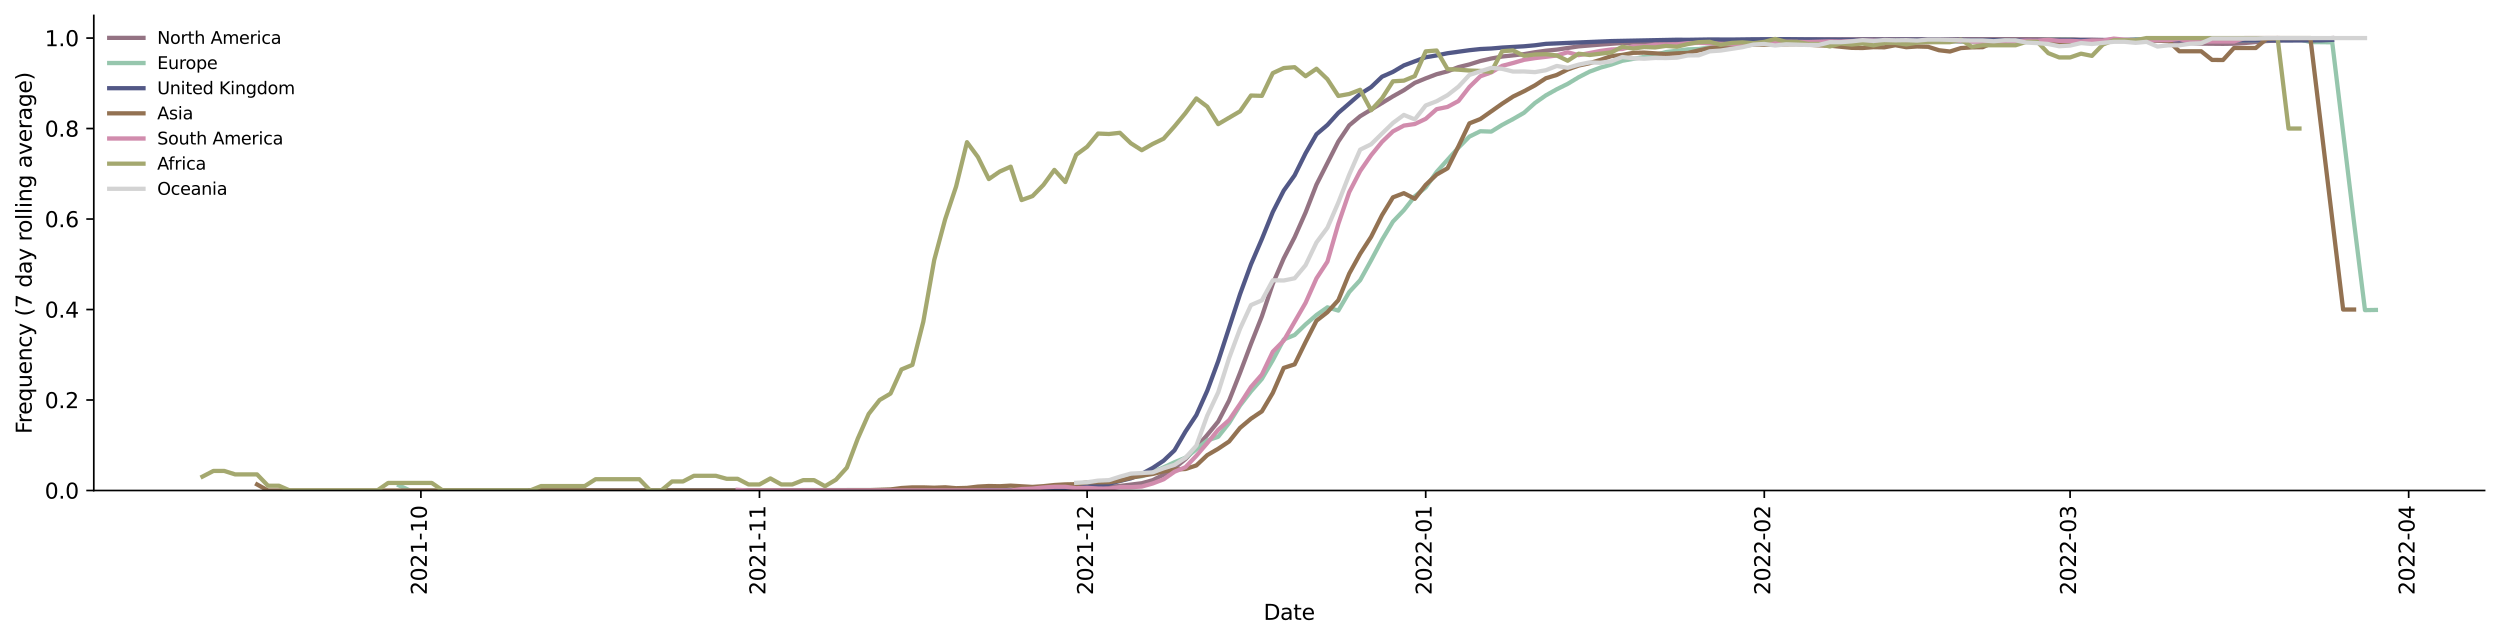 <?xml version="1.0" encoding="utf-8" standalone="no"?>
<!DOCTYPE svg PUBLIC "-//W3C//DTD SVG 1.1//EN"
  "http://www.w3.org/Graphics/SVG/1.1/DTD/svg11.dtd">
<svg xmlns:xlink="http://www.w3.org/1999/xlink" width="1166.981pt" height="298.621pt" viewBox="0 0 1166.981 298.621" xmlns="http://www.w3.org/2000/svg" version="1.1">
 <defs>
  <style type="text/css">*{stroke-linejoin: round; stroke-linecap: butt}</style>
 </defs>
 <g id="figure_1">
  <g id="patch_1">
   <path d="M 0 298.621 
L 1166.981 298.621 
L 1166.981 0 
L 0 0 
z
" style="fill: #ffffff"/>
  </g>
  <g id="axes_1">
   <g id="patch_2">
    <path d="M 43.781 228.96 
L 1159.781 228.96 
L 1159.781 7.2 
L 43.781 7.2 
z
" style="fill: #ffffff"/>
   </g>
   <g id="matplotlib.axis_1">
    <g id="xtick_1">
     <g id="line2d_1">
      <defs>
       <path id="m1d3f9373df" d="M 0 0 
L 0 3.5 
" style="stroke: #000000; stroke-width: 0.8"/>
      </defs>
      <g>
       <use xlink:href="#m1d3f9373df" x="196.473" y="228.96" style="stroke: #000000; stroke-width: 0.8"/>
      </g>
     </g>
     <g id="text_1">
      <!-- 2021-10 -->
      <g transform="translate(199.232 277.743)rotate(-90)scale(0.1 -0.1)">
       <defs>
        <path id="DejaVuSans-32" d="M 1228 531 
L 3431 531 
L 3431 0 
L 469 0 
L 469 531 
Q 828 903 1448 1529 
Q 2069 2156 2228 2338 
Q 2531 2678 2651 2914 
Q 2772 3150 2772 3378 
Q 2772 3750 2511 3984 
Q 2250 4219 1831 4219 
Q 1534 4219 1204 4116 
Q 875 4013 500 3803 
L 500 4441 
Q 881 4594 1212 4672 
Q 1544 4750 1819 4750 
Q 2544 4750 2975 4387 
Q 3406 4025 3406 3419 
Q 3406 3131 3298 2873 
Q 3191 2616 2906 2266 
Q 2828 2175 2409 1742 
Q 1991 1309 1228 531 
z
" transform="scale(0.016)"/>
        <path id="DejaVuSans-30" d="M 2034 4250 
Q 1547 4250 1301 3770 
Q 1056 3291 1056 2328 
Q 1056 1369 1301 889 
Q 1547 409 2034 409 
Q 2525 409 2770 889 
Q 3016 1369 3016 2328 
Q 3016 3291 2770 3770 
Q 2525 4250 2034 4250 
z
M 2034 4750 
Q 2819 4750 3233 4129 
Q 3647 3509 3647 2328 
Q 3647 1150 3233 529 
Q 2819 -91 2034 -91 
Q 1250 -91 836 529 
Q 422 1150 422 2328 
Q 422 3509 836 4129 
Q 1250 4750 2034 4750 
z
" transform="scale(0.016)"/>
        <path id="DejaVuSans-31" d="M 794 531 
L 1825 531 
L 1825 4091 
L 703 3866 
L 703 4441 
L 1819 4666 
L 2450 4666 
L 2450 531 
L 3481 531 
L 3481 0 
L 794 0 
L 794 531 
z
" transform="scale(0.016)"/>
        <path id="DejaVuSans-2d" d="M 313 2009 
L 1997 2009 
L 1997 1497 
L 313 1497 
L 313 2009 
z
" transform="scale(0.016)"/>
       </defs>
       <use xlink:href="#DejaVuSans-32"/>
       <use xlink:href="#DejaVuSans-30" x="63.623"/>
       <use xlink:href="#DejaVuSans-32" x="127.246"/>
       <use xlink:href="#DejaVuSans-31" x="190.869"/>
       <use xlink:href="#DejaVuSans-2d" x="254.492"/>
       <use xlink:href="#DejaVuSans-31" x="290.576"/>
       <use xlink:href="#DejaVuSans-30" x="354.199"/>
      </g>
     </g>
    </g>
    <g id="xtick_2">
     <g id="line2d_2">
      <g>
       <use xlink:href="#m1d3f9373df" x="354.518" y="228.96" style="stroke: #000000; stroke-width: 0.8"/>
      </g>
     </g>
     <g id="text_2">
      <!-- 2021-11 -->
      <g transform="translate(357.277 277.743)rotate(-90)scale(0.1 -0.1)">
       <use xlink:href="#DejaVuSans-32"/>
       <use xlink:href="#DejaVuSans-30" x="63.623"/>
       <use xlink:href="#DejaVuSans-32" x="127.246"/>
       <use xlink:href="#DejaVuSans-31" x="190.869"/>
       <use xlink:href="#DejaVuSans-2d" x="254.492"/>
       <use xlink:href="#DejaVuSans-31" x="290.576"/>
       <use xlink:href="#DejaVuSans-31" x="354.199"/>
      </g>
     </g>
    </g>
    <g id="xtick_3">
     <g id="line2d_3">
      <g>
       <use xlink:href="#m1d3f9373df" x="507.464" y="228.96" style="stroke: #000000; stroke-width: 0.8"/>
      </g>
     </g>
     <g id="text_3">
      <!-- 2021-12 -->
      <g transform="translate(510.224 277.743)rotate(-90)scale(0.1 -0.1)">
       <use xlink:href="#DejaVuSans-32"/>
       <use xlink:href="#DejaVuSans-30" x="63.623"/>
       <use xlink:href="#DejaVuSans-32" x="127.246"/>
       <use xlink:href="#DejaVuSans-31" x="190.869"/>
       <use xlink:href="#DejaVuSans-2d" x="254.492"/>
       <use xlink:href="#DejaVuSans-31" x="290.576"/>
       <use xlink:href="#DejaVuSans-32" x="354.199"/>
      </g>
     </g>
    </g>
    <g id="xtick_4">
     <g id="line2d_4">
      <g>
       <use xlink:href="#m1d3f9373df" x="665.509" y="228.96" style="stroke: #000000; stroke-width: 0.8"/>
      </g>
     </g>
     <g id="text_4">
      <!-- 2022-01 -->
      <g transform="translate(668.268 277.743)rotate(-90)scale(0.1 -0.1)">
       <use xlink:href="#DejaVuSans-32"/>
       <use xlink:href="#DejaVuSans-30" x="63.623"/>
       <use xlink:href="#DejaVuSans-32" x="127.246"/>
       <use xlink:href="#DejaVuSans-32" x="190.869"/>
       <use xlink:href="#DejaVuSans-2d" x="254.492"/>
       <use xlink:href="#DejaVuSans-30" x="290.576"/>
       <use xlink:href="#DejaVuSans-31" x="354.199"/>
      </g>
     </g>
    </g>
    <g id="xtick_5">
     <g id="line2d_5">
      <g>
       <use xlink:href="#m1d3f9373df" x="823.554" y="228.96" style="stroke: #000000; stroke-width: 0.8"/>
      </g>
     </g>
     <g id="text_5">
      <!-- 2022-02 -->
      <g transform="translate(826.313 277.743)rotate(-90)scale(0.1 -0.1)">
       <use xlink:href="#DejaVuSans-32"/>
       <use xlink:href="#DejaVuSans-30" x="63.623"/>
       <use xlink:href="#DejaVuSans-32" x="127.246"/>
       <use xlink:href="#DejaVuSans-32" x="190.869"/>
       <use xlink:href="#DejaVuSans-2d" x="254.492"/>
       <use xlink:href="#DejaVuSans-30" x="290.576"/>
       <use xlink:href="#DejaVuSans-32" x="354.199"/>
      </g>
     </g>
    </g>
    <g id="xtick_6">
     <g id="line2d_6">
      <g>
       <use xlink:href="#m1d3f9373df" x="966.304" y="228.96" style="stroke: #000000; stroke-width: 0.8"/>
      </g>
     </g>
     <g id="text_6">
      <!-- 2022-03 -->
      <g transform="translate(969.063 277.743)rotate(-90)scale(0.1 -0.1)">
       <defs>
        <path id="DejaVuSans-33" d="M 2597 2516 
Q 3050 2419 3304 2112 
Q 3559 1806 3559 1356 
Q 3559 666 3084 287 
Q 2609 -91 1734 -91 
Q 1441 -91 1130 -33 
Q 819 25 488 141 
L 488 750 
Q 750 597 1062 519 
Q 1375 441 1716 441 
Q 2309 441 2620 675 
Q 2931 909 2931 1356 
Q 2931 1769 2642 2001 
Q 2353 2234 1838 2234 
L 1294 2234 
L 1294 2753 
L 1863 2753 
Q 2328 2753 2575 2939 
Q 2822 3125 2822 3475 
Q 2822 3834 2567 4026 
Q 2313 4219 1838 4219 
Q 1578 4219 1281 4162 
Q 984 4106 628 3988 
L 628 4550 
Q 988 4650 1302 4700 
Q 1616 4750 1894 4750 
Q 2613 4750 3031 4423 
Q 3450 4097 3450 3541 
Q 3450 3153 3228 2886 
Q 3006 2619 2597 2516 
z
" transform="scale(0.016)"/>
       </defs>
       <use xlink:href="#DejaVuSans-32"/>
       <use xlink:href="#DejaVuSans-30" x="63.623"/>
       <use xlink:href="#DejaVuSans-32" x="127.246"/>
       <use xlink:href="#DejaVuSans-32" x="190.869"/>
       <use xlink:href="#DejaVuSans-2d" x="254.492"/>
       <use xlink:href="#DejaVuSans-30" x="290.576"/>
       <use xlink:href="#DejaVuSans-33" x="354.199"/>
      </g>
     </g>
    </g>
    <g id="xtick_7">
     <g id="line2d_7">
      <g>
       <use xlink:href="#m1d3f9373df" x="1124.349" y="228.96" style="stroke: #000000; stroke-width: 0.8"/>
      </g>
     </g>
     <g id="text_7">
      <!-- 2022-04 -->
      <g transform="translate(1127.108 277.743)rotate(-90)scale(0.1 -0.1)">
       <defs>
        <path id="DejaVuSans-34" d="M 2419 4116 
L 825 1625 
L 2419 1625 
L 2419 4116 
z
M 2253 4666 
L 3047 4666 
L 3047 1625 
L 3713 1625 
L 3713 1100 
L 3047 1100 
L 3047 0 
L 2419 0 
L 2419 1100 
L 313 1100 
L 313 1709 
L 2253 4666 
z
" transform="scale(0.016)"/>
       </defs>
       <use xlink:href="#DejaVuSans-32"/>
       <use xlink:href="#DejaVuSans-30" x="63.623"/>
       <use xlink:href="#DejaVuSans-32" x="127.246"/>
       <use xlink:href="#DejaVuSans-32" x="190.869"/>
       <use xlink:href="#DejaVuSans-2d" x="254.492"/>
       <use xlink:href="#DejaVuSans-30" x="290.576"/>
       <use xlink:href="#DejaVuSans-34" x="354.199"/>
      </g>
     </g>
    </g>
    <g id="text_8">
     <!-- Date -->
     <g transform="translate(589.83 289.341)scale(0.1 -0.1)">
      <defs>
       <path id="DejaVuSans-44" d="M 1259 4147 
L 1259 519 
L 2022 519 
Q 2988 519 3436 956 
Q 3884 1394 3884 2338 
Q 3884 3275 3436 3711 
Q 2988 4147 2022 4147 
L 1259 4147 
z
M 628 4666 
L 1925 4666 
Q 3281 4666 3915 4102 
Q 4550 3538 4550 2338 
Q 4550 1131 3912 565 
Q 3275 0 1925 0 
L 628 0 
L 628 4666 
z
" transform="scale(0.016)"/>
       <path id="DejaVuSans-61" d="M 2194 1759 
Q 1497 1759 1228 1600 
Q 959 1441 959 1056 
Q 959 750 1161 570 
Q 1363 391 1709 391 
Q 2188 391 2477 730 
Q 2766 1069 2766 1631 
L 2766 1759 
L 2194 1759 
z
M 3341 1997 
L 3341 0 
L 2766 0 
L 2766 531 
Q 2569 213 2275 61 
Q 1981 -91 1556 -91 
Q 1019 -91 701 211 
Q 384 513 384 1019 
Q 384 1609 779 1909 
Q 1175 2209 1959 2209 
L 2766 2209 
L 2766 2266 
Q 2766 2663 2505 2880 
Q 2244 3097 1772 3097 
Q 1472 3097 1187 3025 
Q 903 2953 641 2809 
L 641 3341 
Q 956 3463 1253 3523 
Q 1550 3584 1831 3584 
Q 2591 3584 2966 3190 
Q 3341 2797 3341 1997 
z
" transform="scale(0.016)"/>
       <path id="DejaVuSans-74" d="M 1172 4494 
L 1172 3500 
L 2356 3500 
L 2356 3053 
L 1172 3053 
L 1172 1153 
Q 1172 725 1289 603 
Q 1406 481 1766 481 
L 2356 481 
L 2356 0 
L 1766 0 
Q 1100 0 847 248 
Q 594 497 594 1153 
L 594 3053 
L 172 3053 
L 172 3500 
L 594 3500 
L 594 4494 
L 1172 4494 
z
" transform="scale(0.016)"/>
       <path id="DejaVuSans-65" d="M 3597 1894 
L 3597 1613 
L 953 1613 
Q 991 1019 1311 708 
Q 1631 397 2203 397 
Q 2534 397 2845 478 
Q 3156 559 3463 722 
L 3463 178 
Q 3153 47 2828 -22 
Q 2503 -91 2169 -91 
Q 1331 -91 842 396 
Q 353 884 353 1716 
Q 353 2575 817 3079 
Q 1281 3584 2069 3584 
Q 2775 3584 3186 3129 
Q 3597 2675 3597 1894 
z
M 3022 2063 
Q 3016 2534 2758 2815 
Q 2500 3097 2075 3097 
Q 1594 3097 1305 2825 
Q 1016 2553 972 2059 
L 3022 2063 
z
" transform="scale(0.016)"/>
      </defs>
      <use xlink:href="#DejaVuSans-44"/>
      <use xlink:href="#DejaVuSans-61" x="77.002"/>
      <use xlink:href="#DejaVuSans-74" x="138.281"/>
      <use xlink:href="#DejaVuSans-65" x="177.49"/>
     </g>
    </g>
   </g>
   <g id="matplotlib.axis_2">
    <g id="ytick_1">
     <g id="line2d_8">
      <defs>
       <path id="me053c5d924" d="M 0 0 
L -3.5 0 
" style="stroke: #000000; stroke-width: 0.8"/>
      </defs>
      <g>
       <use xlink:href="#me053c5d924" x="43.781" y="228.96" style="stroke: #000000; stroke-width: 0.8"/>
      </g>
     </g>
     <g id="text_9">
      <!-- 0.0 -->
      <g transform="translate(20.878 232.759)scale(0.1 -0.1)">
       <defs>
        <path id="DejaVuSans-2e" d="M 684 794 
L 1344 794 
L 1344 0 
L 684 0 
L 684 794 
z
" transform="scale(0.016)"/>
       </defs>
       <use xlink:href="#DejaVuSans-30"/>
       <use xlink:href="#DejaVuSans-2e" x="63.623"/>
       <use xlink:href="#DejaVuSans-30" x="95.41"/>
      </g>
     </g>
    </g>
    <g id="ytick_2">
     <g id="line2d_9">
      <g>
       <use xlink:href="#me053c5d924" x="43.781" y="186.72" style="stroke: #000000; stroke-width: 0.8"/>
      </g>
     </g>
     <g id="text_10">
      <!-- 0.2 -->
      <g transform="translate(20.878 190.519)scale(0.1 -0.1)">
       <use xlink:href="#DejaVuSans-30"/>
       <use xlink:href="#DejaVuSans-2e" x="63.623"/>
       <use xlink:href="#DejaVuSans-32" x="95.41"/>
      </g>
     </g>
    </g>
    <g id="ytick_3">
     <g id="line2d_10">
      <g>
       <use xlink:href="#me053c5d924" x="43.781" y="144.48" style="stroke: #000000; stroke-width: 0.8"/>
      </g>
     </g>
     <g id="text_11">
      <!-- 0.4 -->
      <g transform="translate(20.878 148.279)scale(0.1 -0.1)">
       <use xlink:href="#DejaVuSans-30"/>
       <use xlink:href="#DejaVuSans-2e" x="63.623"/>
       <use xlink:href="#DejaVuSans-34" x="95.41"/>
      </g>
     </g>
    </g>
    <g id="ytick_4">
     <g id="line2d_11">
      <g>
       <use xlink:href="#me053c5d924" x="43.781" y="102.24" style="stroke: #000000; stroke-width: 0.8"/>
      </g>
     </g>
     <g id="text_12">
      <!-- 0.6 -->
      <g transform="translate(20.878 106.039)scale(0.1 -0.1)">
       <defs>
        <path id="DejaVuSans-36" d="M 2113 2584 
Q 1688 2584 1439 2293 
Q 1191 2003 1191 1497 
Q 1191 994 1439 701 
Q 1688 409 2113 409 
Q 2538 409 2786 701 
Q 3034 994 3034 1497 
Q 3034 2003 2786 2293 
Q 2538 2584 2113 2584 
z
M 3366 4563 
L 3366 3988 
Q 3128 4100 2886 4159 
Q 2644 4219 2406 4219 
Q 1781 4219 1451 3797 
Q 1122 3375 1075 2522 
Q 1259 2794 1537 2939 
Q 1816 3084 2150 3084 
Q 2853 3084 3261 2657 
Q 3669 2231 3669 1497 
Q 3669 778 3244 343 
Q 2819 -91 2113 -91 
Q 1303 -91 875 529 
Q 447 1150 447 2328 
Q 447 3434 972 4092 
Q 1497 4750 2381 4750 
Q 2619 4750 2861 4703 
Q 3103 4656 3366 4563 
z
" transform="scale(0.016)"/>
       </defs>
       <use xlink:href="#DejaVuSans-30"/>
       <use xlink:href="#DejaVuSans-2e" x="63.623"/>
       <use xlink:href="#DejaVuSans-36" x="95.41"/>
      </g>
     </g>
    </g>
    <g id="ytick_5">
     <g id="line2d_12">
      <g>
       <use xlink:href="#me053c5d924" x="43.781" y="60" style="stroke: #000000; stroke-width: 0.8"/>
      </g>
     </g>
     <g id="text_13">
      <!-- 0.8 -->
      <g transform="translate(20.878 63.799)scale(0.1 -0.1)">
       <defs>
        <path id="DejaVuSans-38" d="M 2034 2216 
Q 1584 2216 1326 1975 
Q 1069 1734 1069 1313 
Q 1069 891 1326 650 
Q 1584 409 2034 409 
Q 2484 409 2743 651 
Q 3003 894 3003 1313 
Q 3003 1734 2745 1975 
Q 2488 2216 2034 2216 
z
M 1403 2484 
Q 997 2584 770 2862 
Q 544 3141 544 3541 
Q 544 4100 942 4425 
Q 1341 4750 2034 4750 
Q 2731 4750 3128 4425 
Q 3525 4100 3525 3541 
Q 3525 3141 3298 2862 
Q 3072 2584 2669 2484 
Q 3125 2378 3379 2068 
Q 3634 1759 3634 1313 
Q 3634 634 3220 271 
Q 2806 -91 2034 -91 
Q 1263 -91 848 271 
Q 434 634 434 1313 
Q 434 1759 690 2068 
Q 947 2378 1403 2484 
z
M 1172 3481 
Q 1172 3119 1398 2916 
Q 1625 2713 2034 2713 
Q 2441 2713 2670 2916 
Q 2900 3119 2900 3481 
Q 2900 3844 2670 4047 
Q 2441 4250 2034 4250 
Q 1625 4250 1398 4047 
Q 1172 3844 1172 3481 
z
" transform="scale(0.016)"/>
       </defs>
       <use xlink:href="#DejaVuSans-30"/>
       <use xlink:href="#DejaVuSans-2e" x="63.623"/>
       <use xlink:href="#DejaVuSans-38" x="95.41"/>
      </g>
     </g>
    </g>
    <g id="ytick_6">
     <g id="line2d_13">
      <g>
       <use xlink:href="#me053c5d924" x="43.781" y="17.76" style="stroke: #000000; stroke-width: 0.8"/>
      </g>
     </g>
     <g id="text_14">
      <!-- 1.0 -->
      <g transform="translate(20.878 21.559)scale(0.1 -0.1)">
       <use xlink:href="#DejaVuSans-31"/>
       <use xlink:href="#DejaVuSans-2e" x="63.623"/>
       <use xlink:href="#DejaVuSans-30" x="95.41"/>
      </g>
     </g>
    </g>
    <g id="text_15">
     <!-- Frequency (7 day rolling average) -->
     <g transform="translate(14.798 202.529)rotate(-90)scale(0.1 -0.1)">
      <defs>
       <path id="DejaVuSans-46" d="M 628 4666 
L 3309 4666 
L 3309 4134 
L 1259 4134 
L 1259 2759 
L 3109 2759 
L 3109 2228 
L 1259 2228 
L 1259 0 
L 628 0 
L 628 4666 
z
" transform="scale(0.016)"/>
       <path id="DejaVuSans-72" d="M 2631 2963 
Q 2534 3019 2420 3045 
Q 2306 3072 2169 3072 
Q 1681 3072 1420 2755 
Q 1159 2438 1159 1844 
L 1159 0 
L 581 0 
L 581 3500 
L 1159 3500 
L 1159 2956 
Q 1341 3275 1631 3429 
Q 1922 3584 2338 3584 
Q 2397 3584 2469 3576 
Q 2541 3569 2628 3553 
L 2631 2963 
z
" transform="scale(0.016)"/>
       <path id="DejaVuSans-71" d="M 947 1747 
Q 947 1113 1208 752 
Q 1469 391 1925 391 
Q 2381 391 2643 752 
Q 2906 1113 2906 1747 
Q 2906 2381 2643 2742 
Q 2381 3103 1925 3103 
Q 1469 3103 1208 2742 
Q 947 2381 947 1747 
z
M 2906 525 
Q 2725 213 2448 61 
Q 2172 -91 1784 -91 
Q 1150 -91 751 415 
Q 353 922 353 1747 
Q 353 2572 751 3078 
Q 1150 3584 1784 3584 
Q 2172 3584 2448 3432 
Q 2725 3281 2906 2969 
L 2906 3500 
L 3481 3500 
L 3481 -1331 
L 2906 -1331 
L 2906 525 
z
" transform="scale(0.016)"/>
       <path id="DejaVuSans-75" d="M 544 1381 
L 544 3500 
L 1119 3500 
L 1119 1403 
Q 1119 906 1312 657 
Q 1506 409 1894 409 
Q 2359 409 2629 706 
Q 2900 1003 2900 1516 
L 2900 3500 
L 3475 3500 
L 3475 0 
L 2900 0 
L 2900 538 
Q 2691 219 2414 64 
Q 2138 -91 1772 -91 
Q 1169 -91 856 284 
Q 544 659 544 1381 
z
M 1991 3584 
L 1991 3584 
z
" transform="scale(0.016)"/>
       <path id="DejaVuSans-6e" d="M 3513 2113 
L 3513 0 
L 2938 0 
L 2938 2094 
Q 2938 2591 2744 2837 
Q 2550 3084 2163 3084 
Q 1697 3084 1428 2787 
Q 1159 2491 1159 1978 
L 1159 0 
L 581 0 
L 581 3500 
L 1159 3500 
L 1159 2956 
Q 1366 3272 1645 3428 
Q 1925 3584 2291 3584 
Q 2894 3584 3203 3211 
Q 3513 2838 3513 2113 
z
" transform="scale(0.016)"/>
       <path id="DejaVuSans-63" d="M 3122 3366 
L 3122 2828 
Q 2878 2963 2633 3030 
Q 2388 3097 2138 3097 
Q 1578 3097 1268 2742 
Q 959 2388 959 1747 
Q 959 1106 1268 751 
Q 1578 397 2138 397 
Q 2388 397 2633 464 
Q 2878 531 3122 666 
L 3122 134 
Q 2881 22 2623 -34 
Q 2366 -91 2075 -91 
Q 1284 -91 818 406 
Q 353 903 353 1747 
Q 353 2603 823 3093 
Q 1294 3584 2113 3584 
Q 2378 3584 2631 3529 
Q 2884 3475 3122 3366 
z
" transform="scale(0.016)"/>
       <path id="DejaVuSans-79" d="M 2059 -325 
Q 1816 -950 1584 -1140 
Q 1353 -1331 966 -1331 
L 506 -1331 
L 506 -850 
L 844 -850 
Q 1081 -850 1212 -737 
Q 1344 -625 1503 -206 
L 1606 56 
L 191 3500 
L 800 3500 
L 1894 763 
L 2988 3500 
L 3597 3500 
L 2059 -325 
z
" transform="scale(0.016)"/>
       <path id="DejaVuSans-20" transform="scale(0.016)"/>
       <path id="DejaVuSans-28" d="M 1984 4856 
Q 1566 4138 1362 3434 
Q 1159 2731 1159 2009 
Q 1159 1288 1364 580 
Q 1569 -128 1984 -844 
L 1484 -844 
Q 1016 -109 783 600 
Q 550 1309 550 2009 
Q 550 2706 781 3412 
Q 1013 4119 1484 4856 
L 1984 4856 
z
" transform="scale(0.016)"/>
       <path id="DejaVuSans-37" d="M 525 4666 
L 3525 4666 
L 3525 4397 
L 1831 0 
L 1172 0 
L 2766 4134 
L 525 4134 
L 525 4666 
z
" transform="scale(0.016)"/>
       <path id="DejaVuSans-64" d="M 2906 2969 
L 2906 4863 
L 3481 4863 
L 3481 0 
L 2906 0 
L 2906 525 
Q 2725 213 2448 61 
Q 2172 -91 1784 -91 
Q 1150 -91 751 415 
Q 353 922 353 1747 
Q 353 2572 751 3078 
Q 1150 3584 1784 3584 
Q 2172 3584 2448 3432 
Q 2725 3281 2906 2969 
z
M 947 1747 
Q 947 1113 1208 752 
Q 1469 391 1925 391 
Q 2381 391 2643 752 
Q 2906 1113 2906 1747 
Q 2906 2381 2643 2742 
Q 2381 3103 1925 3103 
Q 1469 3103 1208 2742 
Q 947 2381 947 1747 
z
" transform="scale(0.016)"/>
       <path id="DejaVuSans-6f" d="M 1959 3097 
Q 1497 3097 1228 2736 
Q 959 2375 959 1747 
Q 959 1119 1226 758 
Q 1494 397 1959 397 
Q 2419 397 2687 759 
Q 2956 1122 2956 1747 
Q 2956 2369 2687 2733 
Q 2419 3097 1959 3097 
z
M 1959 3584 
Q 2709 3584 3137 3096 
Q 3566 2609 3566 1747 
Q 3566 888 3137 398 
Q 2709 -91 1959 -91 
Q 1206 -91 779 398 
Q 353 888 353 1747 
Q 353 2609 779 3096 
Q 1206 3584 1959 3584 
z
" transform="scale(0.016)"/>
       <path id="DejaVuSans-6c" d="M 603 4863 
L 1178 4863 
L 1178 0 
L 603 0 
L 603 4863 
z
" transform="scale(0.016)"/>
       <path id="DejaVuSans-69" d="M 603 3500 
L 1178 3500 
L 1178 0 
L 603 0 
L 603 3500 
z
M 603 4863 
L 1178 4863 
L 1178 4134 
L 603 4134 
L 603 4863 
z
" transform="scale(0.016)"/>
       <path id="DejaVuSans-67" d="M 2906 1791 
Q 2906 2416 2648 2759 
Q 2391 3103 1925 3103 
Q 1463 3103 1205 2759 
Q 947 2416 947 1791 
Q 947 1169 1205 825 
Q 1463 481 1925 481 
Q 2391 481 2648 825 
Q 2906 1169 2906 1791 
z
M 3481 434 
Q 3481 -459 3084 -895 
Q 2688 -1331 1869 -1331 
Q 1566 -1331 1297 -1286 
Q 1028 -1241 775 -1147 
L 775 -588 
Q 1028 -725 1275 -790 
Q 1522 -856 1778 -856 
Q 2344 -856 2625 -561 
Q 2906 -266 2906 331 
L 2906 616 
Q 2728 306 2450 153 
Q 2172 0 1784 0 
Q 1141 0 747 490 
Q 353 981 353 1791 
Q 353 2603 747 3093 
Q 1141 3584 1784 3584 
Q 2172 3584 2450 3431 
Q 2728 3278 2906 2969 
L 2906 3500 
L 3481 3500 
L 3481 434 
z
" transform="scale(0.016)"/>
       <path id="DejaVuSans-76" d="M 191 3500 
L 800 3500 
L 1894 563 
L 2988 3500 
L 3597 3500 
L 2284 0 
L 1503 0 
L 191 3500 
z
" transform="scale(0.016)"/>
       <path id="DejaVuSans-29" d="M 513 4856 
L 1013 4856 
Q 1481 4119 1714 3412 
Q 1947 2706 1947 2009 
Q 1947 1309 1714 600 
Q 1481 -109 1013 -844 
L 513 -844 
Q 928 -128 1133 580 
Q 1338 1288 1338 2009 
Q 1338 2731 1133 3434 
Q 928 4138 513 4856 
z
" transform="scale(0.016)"/>
      </defs>
      <use xlink:href="#DejaVuSans-46"/>
      <use xlink:href="#DejaVuSans-72" x="50.27"/>
      <use xlink:href="#DejaVuSans-65" x="89.133"/>
      <use xlink:href="#DejaVuSans-71" x="150.656"/>
      <use xlink:href="#DejaVuSans-75" x="214.133"/>
      <use xlink:href="#DejaVuSans-65" x="277.512"/>
      <use xlink:href="#DejaVuSans-6e" x="339.035"/>
      <use xlink:href="#DejaVuSans-63" x="402.414"/>
      <use xlink:href="#DejaVuSans-79" x="457.395"/>
      <use xlink:href="#DejaVuSans-20" x="516.574"/>
      <use xlink:href="#DejaVuSans-28" x="548.361"/>
      <use xlink:href="#DejaVuSans-37" x="587.375"/>
      <use xlink:href="#DejaVuSans-20" x="650.998"/>
      <use xlink:href="#DejaVuSans-64" x="682.785"/>
      <use xlink:href="#DejaVuSans-61" x="746.262"/>
      <use xlink:href="#DejaVuSans-79" x="807.541"/>
      <use xlink:href="#DejaVuSans-20" x="866.721"/>
      <use xlink:href="#DejaVuSans-72" x="898.508"/>
      <use xlink:href="#DejaVuSans-6f" x="937.371"/>
      <use xlink:href="#DejaVuSans-6c" x="998.553"/>
      <use xlink:href="#DejaVuSans-6c" x="1026.336"/>
      <use xlink:href="#DejaVuSans-69" x="1054.119"/>
      <use xlink:href="#DejaVuSans-6e" x="1081.902"/>
      <use xlink:href="#DejaVuSans-67" x="1145.281"/>
      <use xlink:href="#DejaVuSans-20" x="1208.758"/>
      <use xlink:href="#DejaVuSans-61" x="1240.545"/>
      <use xlink:href="#DejaVuSans-76" x="1301.824"/>
      <use xlink:href="#DejaVuSans-65" x="1361.004"/>
      <use xlink:href="#DejaVuSans-72" x="1422.527"/>
      <use xlink:href="#DejaVuSans-61" x="1463.641"/>
      <use xlink:href="#DejaVuSans-67" x="1524.92"/>
      <use xlink:href="#DejaVuSans-65" x="1588.396"/>
      <use xlink:href="#DejaVuSans-29" x="1649.92"/>
     </g>
    </g>
   </g>
   <g id="line2d_14">
    <path d="M 206.669 228.857 
L 323.928 228.96 
L 390.205 228.942 
L 471.777 228.854 
L 487.071 228.535 
L 502.366 228.124 
L 507.464 227.951 
L 512.562 227.661 
L 522.759 226.837 
L 532.955 225.578 
L 538.054 224.147 
L 543.152 221.604 
L 548.25 218.469 
L 553.348 214.302 
L 558.446 208.875 
L 563.545 203.02 
L 568.643 196.781 
L 573.741 186.948 
L 578.839 174.048 
L 583.937 160.544 
L 589.036 147.658 
L 594.134 132.464 
L 599.232 120.62 
L 604.33 110.718 
L 609.429 99.206 
L 614.527 86.145 
L 624.723 66.072 
L 629.821 58.493 
L 634.92 54.248 
L 650.214 44.973 
L 655.313 42.111 
L 660.411 38.688 
L 665.509 36.584 
L 670.607 34.642 
L 675.705 33.3 
L 680.804 31.332 
L 685.902 30.081 
L 691 28.481 
L 696.098 27.319 
L 701.197 26.389 
L 711.393 25.275 
L 716.491 24.384 
L 721.589 23.676 
L 726.688 23.161 
L 736.884 21.643 
L 747.08 20.81 
L 757.277 20.059 
L 787.866 19.542 
L 813.357 18.754 
L 833.75 18.586 
L 849.045 18.393 
L 874.536 18.285 
L 905.125 18.315 
L 925.518 18.267 
L 966.304 18.287 
L 971.402 18.565 
L 976.5 18.552 
L 986.697 18.831 
L 1001.991 18.655 
L 1012.188 19.265 
L 1022.384 20.046 
L 1027.482 20.365 
L 1037.679 20.466 
L 1042.777 20.39 
L 1047.875 20.08 
L 1058.072 19.147 
L 1063.17 18.908 
L 1068.268 18.448 
L 1073.366 18.191 
L 1083.563 18.089 
L 1088.661 17.76 
L 1088.661 17.76 
" clip-path="url(#pdfd489bafe)" style="fill: none; stroke: #947383; stroke-width: 2; stroke-linecap: square"/>
   </g>
   <g id="line2d_15">
    <path d="M 186.276 226.613 
L 191.375 228.96 
L 221.964 228.96 
L 227.062 228.788 
L 247.455 228.788 
L 252.553 228.96 
L 288.241 228.96 
L 293.339 228.81 
L 323.928 228.86 
L 334.125 228.96 
L 364.714 228.96 
L 369.812 228.785 
L 410.598 228.725 
L 415.696 228.661 
L 425.893 228.74 
L 451.384 228.826 
L 476.875 228.618 
L 492.17 227.239 
L 497.268 226.992 
L 507.464 226.033 
L 512.562 225.508 
L 517.661 224.462 
L 522.759 223.701 
L 527.857 222.674 
L 532.955 222.295 
L 538.054 220.415 
L 543.152 218.166 
L 548.25 215.779 
L 553.348 213.672 
L 558.446 209.746 
L 563.545 205.621 
L 568.643 203.879 
L 573.741 197.435 
L 578.839 189.273 
L 583.937 182.687 
L 589.036 176.874 
L 594.134 168.126 
L 599.232 158.488 
L 604.33 156.357 
L 609.429 151.441 
L 614.527 147.03 
L 619.625 143.458 
L 624.723 144.987 
L 629.821 136.308 
L 634.92 130.769 
L 640.018 121.544 
L 645.116 111.96 
L 650.214 103.455 
L 655.313 98.122 
L 660.411 91.645 
L 665.509 87.486 
L 670.607 80.26 
L 680.804 68.904 
L 685.902 63.768 
L 691 61.259 
L 696.098 61.437 
L 701.197 58.293 
L 706.295 55.578 
L 711.393 52.644 
L 716.491 48.087 
L 721.589 44.518 
L 726.688 41.662 
L 731.786 39.145 
L 736.884 36.066 
L 741.982 33.444 
L 747.08 31.567 
L 752.179 30.144 
L 757.277 28.374 
L 772.572 25.658 
L 777.67 24.305 
L 787.866 23.05 
L 792.964 22.867 
L 798.063 22.151 
L 803.161 21.764 
L 813.357 20.707 
L 818.456 20.326 
L 823.554 20.324 
L 828.652 20.016 
L 833.75 19.965 
L 838.848 20.027 
L 843.947 19.801 
L 849.045 19.425 
L 859.241 19.176 
L 864.339 19.295 
L 869.438 19.271 
L 879.634 19.465 
L 884.732 19.376 
L 889.831 19.138 
L 894.929 19.296 
L 910.223 19.293 
L 915.322 19.534 
L 925.518 19.254 
L 935.715 19.19 
L 940.813 18.895 
L 945.911 18.725 
L 951.009 18.702 
L 956.107 18.537 
L 966.304 18.48 
L 971.402 18.968 
L 981.599 18.973 
L 991.795 18.775 
L 996.893 18.41 
L 1007.09 18.378 
L 1017.286 18.482 
L 1022.384 18.288 
L 1037.679 18.498 
L 1042.777 18.833 
L 1058.072 18.754 
L 1063.17 18.552 
L 1068.268 18.151 
L 1073.366 18.33 
L 1078.465 19.629 
L 1088.661 19.744 
L 1098.858 103.945 
L 1103.956 144.766 
L 1109.054 144.678 
L 1109.054 144.678 
" clip-path="url(#pdfd489bafe)" style="fill: none; stroke: #96c6ad; stroke-width: 2; stroke-linecap: square"/>
   </g>
   <g id="line2d_16">
    <path d="M 247.455 228.954 
L 334.125 228.954 
L 471.777 228.848 
L 481.973 228.569 
L 487.071 228.114 
L 497.268 227.749 
L 507.464 227.083 
L 512.562 226.744 
L 517.661 225.834 
L 522.759 224.504 
L 527.857 223.294 
L 532.955 221.198 
L 538.054 218.447 
L 543.152 215.05 
L 548.25 210.21 
L 553.348 201.472 
L 558.446 193.759 
L 563.545 182.37 
L 568.643 168.594 
L 578.839 137.315 
L 583.937 123.42 
L 589.036 111.575 
L 594.134 98.952 
L 599.232 88.971 
L 604.33 81.816 
L 609.429 71.546 
L 614.527 62.666 
L 619.625 58.323 
L 624.723 52.687 
L 634.92 43.879 
L 640.018 40.672 
L 645.116 35.808 
L 650.214 33.549 
L 655.313 30.533 
L 665.509 26.724 
L 670.607 25.869 
L 675.705 24.845 
L 685.902 23.436 
L 691 22.895 
L 696.098 22.647 
L 701.197 22.205 
L 711.393 21.61 
L 716.491 21.143 
L 721.589 20.473 
L 752.179 19.176 
L 782.768 18.548 
L 787.866 18.585 
L 798.063 18.422 
L 808.259 18.465 
L 818.456 18.331 
L 833.75 18.265 
L 864.339 18.575 
L 884.732 18.541 
L 894.929 18.487 
L 940.813 18.716 
L 956.107 18.699 
L 966.304 18.671 
L 986.697 18.69 
L 996.893 18.565 
L 1042.777 18.882 
L 1052.974 18.814 
L 1068.268 18.915 
L 1083.563 18.824 
L 1088.661 18.586 
L 1088.661 18.586 
" clip-path="url(#pdfd489bafe)" style="fill: none; stroke: #525886; stroke-width: 2; stroke-linecap: square"/>
   </g>
   <g id="line2d_17">
    <path d="M 120 226.144 
L 125.098 228.96 
L 247.455 228.96 
L 252.553 228.846 
L 272.946 228.846 
L 278.044 228.96 
L 395.303 228.96 
L 400.402 228.821 
L 405.5 228.821 
L 415.696 228.473 
L 420.794 227.808 
L 425.893 227.51 
L 430.991 227.51 
L 436.089 227.667 
L 441.187 227.469 
L 446.286 227.887 
L 451.384 227.757 
L 456.482 227.142 
L 461.58 226.875 
L 466.678 226.976 
L 471.777 226.689 
L 481.973 227.293 
L 487.071 226.944 
L 492.17 226.408 
L 497.268 226.116 
L 502.366 226.014 
L 507.464 225.158 
L 517.661 225.084 
L 522.759 224.359 
L 527.857 223.022 
L 532.955 222.073 
L 538.054 221.241 
L 543.152 220.026 
L 548.25 219.2 
L 553.348 218.928 
L 558.446 217.263 
L 563.545 212.449 
L 568.643 209.475 
L 573.741 206.077 
L 578.839 199.737 
L 583.937 195.448 
L 589.036 192.013 
L 594.134 183.413 
L 599.232 171.737 
L 604.33 170.078 
L 609.429 159.67 
L 614.527 149.701 
L 619.625 145.716 
L 624.723 140.126 
L 629.821 127.699 
L 634.92 118.455 
L 640.018 110.573 
L 645.116 100.435 
L 650.214 92.117 
L 655.313 90.169 
L 660.411 92.795 
L 665.509 86.301 
L 670.607 81.475 
L 675.705 78.551 
L 680.804 68.296 
L 685.902 57.588 
L 691 55.568 
L 701.197 48.397 
L 706.295 45.069 
L 711.393 42.593 
L 716.491 39.856 
L 721.589 36.526 
L 726.688 34.983 
L 731.786 32.427 
L 736.884 30.599 
L 741.982 29.499 
L 747.08 27.956 
L 752.179 26.186 
L 757.277 25.627 
L 762.375 24.662 
L 767.473 24.554 
L 777.67 25.232 
L 782.768 24.899 
L 787.866 24.728 
L 792.964 23.524 
L 798.063 22.49 
L 803.161 21.934 
L 808.259 21.821 
L 813.357 21.414 
L 818.456 20.81 
L 823.554 20.891 
L 828.652 20.85 
L 833.75 20.658 
L 838.848 20.603 
L 849.045 21.168 
L 854.143 21.313 
L 864.339 22.336 
L 869.438 22.409 
L 874.536 22.009 
L 879.634 22.09 
L 884.732 21.099 
L 889.831 22.036 
L 894.929 21.687 
L 900.027 21.851 
L 905.125 23.452 
L 910.223 24.048 
L 915.322 22.446 
L 920.42 22.102 
L 925.518 22.027 
L 930.616 19.766 
L 935.715 19.368 
L 940.813 19.141 
L 951.009 19.73 
L 956.107 19.686 
L 961.206 20.026 
L 966.304 20.136 
L 971.402 19.798 
L 976.5 19.047 
L 981.599 19.036 
L 986.697 18.381 
L 991.795 18.99 
L 1001.991 18.84 
L 1007.09 18.868 
L 1012.188 19.153 
L 1017.286 23.923 
L 1027.482 23.923 
L 1032.581 27.969 
L 1037.679 28.014 
L 1042.777 22.416 
L 1052.974 22.416 
L 1058.072 18.09 
L 1063.17 17.76 
L 1078.465 17.76 
L 1093.759 144.48 
L 1098.858 144.48 
L 1098.858 144.48 
" clip-path="url(#pdfd489bafe)" style="fill: none; stroke: #937252; stroke-width: 2; stroke-linecap: square"/>
   </g>
   <g id="line2d_18">
    <path d="M 344.321 228.652 
L 349.419 228.96 
L 471.777 228.96 
L 476.875 228.295 
L 481.973 228.086 
L 487.071 227.558 
L 492.17 227.233 
L 497.268 227.233 
L 502.366 227.898 
L 507.464 227.727 
L 512.562 228.035 
L 517.661 228.104 
L 522.759 227.408 
L 527.857 227.408 
L 532.955 227.13 
L 538.054 225.687 
L 543.152 223.744 
L 548.25 220.195 
L 553.348 218.093 
L 558.446 212.76 
L 563.545 206.811 
L 568.643 200.619 
L 573.741 196.074 
L 578.839 188.584 
L 583.937 180.642 
L 589.036 174.815 
L 594.134 164.17 
L 599.232 159.001 
L 609.429 141.373 
L 614.527 129.935 
L 619.625 122.135 
L 624.723 104.53 
L 629.821 89.667 
L 634.92 79.843 
L 640.018 72.462 
L 645.116 66.205 
L 650.214 61.328 
L 655.313 58.629 
L 660.411 57.887 
L 665.509 55.474 
L 670.607 50.958 
L 675.705 49.905 
L 680.804 47.144 
L 685.902 40.595 
L 691 35.623 
L 696.098 33.79 
L 701.197 30.729 
L 706.295 29.402 
L 711.393 27.923 
L 716.491 27.131 
L 726.688 25.914 
L 731.786 24.394 
L 736.884 25.748 
L 747.08 23.769 
L 752.179 23.081 
L 757.277 22.873 
L 762.375 21.572 
L 767.473 21.637 
L 772.572 20.867 
L 782.768 20.706 
L 787.866 20.156 
L 792.964 20.009 
L 798.063 20.192 
L 803.161 20.528 
L 808.259 20.642 
L 813.357 20.539 
L 828.652 19.645 
L 833.75 19.495 
L 843.947 19.62 
L 854.143 19.316 
L 859.241 19.404 
L 869.438 18.975 
L 874.536 18.932 
L 879.634 19.418 
L 884.732 19.27 
L 889.831 19.702 
L 894.929 19.576 
L 900.027 19.648 
L 905.125 19.238 
L 915.322 19.177 
L 920.42 19.387 
L 930.616 19.639 
L 935.715 19.848 
L 940.813 19.193 
L 945.911 18.88 
L 951.009 18.942 
L 956.107 18.58 
L 961.206 19.067 
L 966.304 19.067 
L 971.402 19.327 
L 976.5 18.913 
L 981.599 18.913 
L 986.697 18.021 
L 991.795 18.524 
L 996.893 18.754 
L 1012.188 18.754 
L 1017.286 18.251 
L 1022.384 19.385 
L 1042.777 19.385 
L 1047.875 17.76 
L 1063.17 17.76 
L 1063.17 17.76 
" clip-path="url(#pdfd489bafe)" style="fill: none; stroke: #d18cad; stroke-width: 2; stroke-linecap: square"/>
   </g>
   <g id="line2d_19">
    <path d="M 94.509 222.48 
L 99.607 219.84 
L 104.705 219.84 
L 109.803 221.457 
L 120 221.457 
L 125.098 226.737 
L 130.196 226.737 
L 135.294 228.96 
L 176.08 228.96 
L 181.178 225.44 
L 201.571 225.44 
L 206.669 228.96 
L 247.455 228.96 
L 252.553 226.9 
L 272.946 226.9 
L 278.044 223.68 
L 298.437 223.68 
L 303.535 228.96 
L 308.634 228.96 
L 313.732 224.736 
L 318.83 224.736 
L 323.928 222.096 
L 334.125 222.096 
L 339.223 223.504 
L 344.321 223.504 
L 349.419 226.144 
L 354.518 226.144 
L 359.616 223.328 
L 364.714 226.144 
L 369.812 226.144 
L 374.911 224.133 
L 380.009 224.133 
L 385.107 226.949 
L 390.205 223.931 
L 395.303 218.299 
L 400.402 204.749 
L 405.5 193.229 
L 410.598 186.73 
L 415.696 183.713 
L 420.794 172.449 
L 425.893 170.329 
L 430.991 150.169 
L 436.089 121.371 
L 441.187 102.375 
L 446.286 87.088 
L 451.384 66.37 
L 456.482 73.288 
L 461.58 83.581 
L 466.678 80.077 
L 471.777 77.796 
L 476.875 93.387 
L 481.973 91.531 
L 487.071 86.305 
L 492.17 79.31 
L 497.268 84.964 
L 502.366 72.241 
L 507.464 68.501 
L 512.562 62.34 
L 517.661 62.551 
L 522.759 61.989 
L 527.857 66.864 
L 532.955 70.106 
L 538.054 67.194 
L 543.152 64.738 
L 548.25 58.983 
L 553.348 52.816 
L 558.446 45.945 
L 563.545 49.777 
L 568.643 57.939 
L 578.839 51.948 
L 583.937 44.589 
L 589.036 44.748 
L 594.134 34.131 
L 599.232 31.773 
L 604.33 31.36 
L 609.429 35.56 
L 614.527 32.083 
L 619.625 36.974 
L 624.723 44.789 
L 629.821 43.871 
L 634.92 41.924 
L 640.018 51.451 
L 645.116 45.877 
L 650.214 37.955 
L 655.313 37.647 
L 660.411 35.529 
L 665.509 23.974 
L 670.607 23.572 
L 675.705 32.275 
L 680.804 32.525 
L 685.902 32.924 
L 691 33.105 
L 696.098 33.548 
L 701.197 23.917 
L 706.295 23.532 
L 711.393 26.06 
L 716.491 25.438 
L 721.589 25.304 
L 726.688 25.894 
L 731.786 28.352 
L 736.884 25.088 
L 741.982 25.67 
L 752.179 24.456 
L 757.277 21.82 
L 762.375 22.658 
L 767.473 21.965 
L 772.572 22.146 
L 777.67 21.426 
L 782.768 21.812 
L 787.866 20.554 
L 792.964 19.683 
L 798.063 19.517 
L 803.161 20.91 
L 808.259 20.042 
L 813.357 19.769 
L 818.456 20.175 
L 823.554 19.559 
L 828.652 18.166 
L 833.75 19.551 
L 838.848 19.551 
L 843.947 20.507 
L 849.045 20.507 
L 854.143 21.681 
L 859.241 20.296 
L 864.339 20.799 
L 869.438 20.281 
L 874.536 21.199 
L 879.634 20.026 
L 884.732 20.026 
L 889.831 20.73 
L 894.929 19.885 
L 900.027 19.683 
L 910.223 19.683 
L 915.322 18.476 
L 920.42 21.855 
L 925.518 21.139 
L 940.813 21.139 
L 945.911 19.52 
L 951.009 19.52 
L 956.107 24.8 
L 961.206 26.811 
L 966.304 26.811 
L 971.402 25.051 
L 976.5 26.082 
L 981.599 20.802 
L 986.697 18.79 
L 996.893 18.79 
L 1001.991 17.76 
L 1063.17 17.76 
L 1068.268 60 
L 1073.366 60 
L 1073.366 60 
" clip-path="url(#pdfd489bafe)" style="fill: none; stroke: #a4a86f; stroke-width: 2; stroke-linecap: square"/>
   </g>
   <g id="line2d_20">
    <path d="M 502.366 225.375 
L 507.464 225.103 
L 512.562 224.353 
L 517.661 224.122 
L 522.759 222.505 
L 527.857 221.075 
L 532.955 220.804 
L 538.054 220.506 
L 543.152 218.606 
L 548.25 216.983 
L 553.348 213.707 
L 558.446 208.024 
L 563.545 193.972 
L 568.643 183.155 
L 573.741 167.147 
L 578.839 153.466 
L 583.937 142.407 
L 589.036 140.195 
L 594.134 130.84 
L 599.232 130.93 
L 604.33 129.889 
L 609.429 123.795 
L 614.527 113.153 
L 619.625 106.308 
L 624.723 94.55 
L 629.821 81.501 
L 634.92 69.864 
L 640.018 67.343 
L 645.116 62.352 
L 650.214 57.405 
L 655.313 53.639 
L 660.411 55.736 
L 665.509 49.23 
L 670.607 47.26 
L 675.705 44.409 
L 680.804 40.444 
L 685.902 34.996 
L 691 33.297 
L 696.098 31.677 
L 701.197 32.133 
L 706.295 33.402 
L 711.393 33.363 
L 716.491 33.673 
L 721.589 32.778 
L 726.688 30.788 
L 731.786 31.653 
L 736.884 30.178 
L 741.982 29.134 
L 747.08 29.306 
L 752.179 28.604 
L 757.277 26.622 
L 762.375 27.196 
L 767.473 27.413 
L 772.572 27.047 
L 777.67 27.098 
L 782.768 26.923 
L 787.866 25.884 
L 792.964 25.817 
L 798.063 23.961 
L 803.161 23.6 
L 808.259 22.814 
L 813.357 22.031 
L 818.456 20.814 
L 823.554 20.527 
L 828.652 21.237 
L 833.75 20.675 
L 838.848 20.841 
L 843.947 20.999 
L 849.045 20.962 
L 854.143 19.685 
L 859.241 19.689 
L 864.339 19.297 
L 869.438 18.74 
L 874.536 19.087 
L 879.634 18.673 
L 884.732 18.82 
L 889.831 18.739 
L 894.929 18.935 
L 900.027 18.479 
L 905.125 18.479 
L 910.223 18.61 
L 915.322 18.79 
L 920.42 18.898 
L 925.518 18.898 
L 930.616 19.245 
L 935.715 18.803 
L 940.813 18.826 
L 945.911 19.878 
L 951.009 20.12 
L 956.107 20.54 
L 961.206 21.587 
L 966.304 21.273 
L 971.402 20.094 
L 976.5 20.539 
L 981.599 19.992 
L 986.697 19.524 
L 991.795 19.524 
L 996.893 19.998 
L 1001.991 19.527 
L 1007.09 21.734 
L 1012.188 21.155 
L 1017.286 21.155 
L 1022.384 20.404 
L 1027.482 20.188 
L 1032.581 17.974 
L 1037.679 17.974 
L 1042.777 17.974 
L 1047.875 17.974 
L 1052.974 17.974 
L 1058.072 17.76 
L 1063.17 17.76 
L 1068.268 17.76 
L 1073.366 17.76 
L 1078.465 17.76 
L 1083.563 17.76 
L 1088.661 17.76 
L 1093.759 17.76 
L 1098.858 17.76 
L 1103.956 17.76 
" clip-path="url(#pdfd489bafe)" style="fill: none; stroke: #d3d3d3; stroke-width: 2; stroke-linecap: square"/>
   </g>
   <g id="patch_3">
    <path d="M 43.781 228.96 
L 43.781 7.2 
" style="fill: none; stroke: #000000; stroke-width: 0.8; stroke-linejoin: miter; stroke-linecap: square"/>
   </g>
   <g id="patch_4">
    <path d="M 43.781 228.96 
L 1159.781 228.96 
" style="fill: none; stroke: #000000; stroke-width: 0.8; stroke-linejoin: miter; stroke-linecap: square"/>
   </g>
   <g id="legend_1">
    <g id="line2d_21">
     <path d="M 50.981 17.679 
L 58.981 17.679 
L 66.981 17.679 
" style="fill: none; stroke: #947383; stroke-width: 2; stroke-linecap: square"/>
    </g>
    <g id="text_16">
     <!-- North America -->
     <g transform="translate(73.381 20.479)scale(0.08 -0.08)">
      <defs>
       <path id="DejaVuSans-4e" d="M 628 4666 
L 1478 4666 
L 3547 763 
L 3547 4666 
L 4159 4666 
L 4159 0 
L 3309 0 
L 1241 3903 
L 1241 0 
L 628 0 
L 628 4666 
z
" transform="scale(0.016)"/>
       <path id="DejaVuSans-68" d="M 3513 2113 
L 3513 0 
L 2938 0 
L 2938 2094 
Q 2938 2591 2744 2837 
Q 2550 3084 2163 3084 
Q 1697 3084 1428 2787 
Q 1159 2491 1159 1978 
L 1159 0 
L 581 0 
L 581 4863 
L 1159 4863 
L 1159 2956 
Q 1366 3272 1645 3428 
Q 1925 3584 2291 3584 
Q 2894 3584 3203 3211 
Q 3513 2838 3513 2113 
z
" transform="scale(0.016)"/>
       <path id="DejaVuSans-41" d="M 2188 4044 
L 1331 1722 
L 3047 1722 
L 2188 4044 
z
M 1831 4666 
L 2547 4666 
L 4325 0 
L 3669 0 
L 3244 1197 
L 1141 1197 
L 716 0 
L 50 0 
L 1831 4666 
z
" transform="scale(0.016)"/>
       <path id="DejaVuSans-6d" d="M 3328 2828 
Q 3544 3216 3844 3400 
Q 4144 3584 4550 3584 
Q 5097 3584 5394 3201 
Q 5691 2819 5691 2113 
L 5691 0 
L 5113 0 
L 5113 2094 
Q 5113 2597 4934 2840 
Q 4756 3084 4391 3084 
Q 3944 3084 3684 2787 
Q 3425 2491 3425 1978 
L 3425 0 
L 2847 0 
L 2847 2094 
Q 2847 2600 2669 2842 
Q 2491 3084 2119 3084 
Q 1678 3084 1418 2786 
Q 1159 2488 1159 1978 
L 1159 0 
L 581 0 
L 581 3500 
L 1159 3500 
L 1159 2956 
Q 1356 3278 1631 3431 
Q 1906 3584 2284 3584 
Q 2666 3584 2933 3390 
Q 3200 3197 3328 2828 
z
" transform="scale(0.016)"/>
      </defs>
      <use xlink:href="#DejaVuSans-4e"/>
      <use xlink:href="#DejaVuSans-6f" x="74.805"/>
      <use xlink:href="#DejaVuSans-72" x="135.986"/>
      <use xlink:href="#DejaVuSans-74" x="177.1"/>
      <use xlink:href="#DejaVuSans-68" x="216.309"/>
      <use xlink:href="#DejaVuSans-20" x="279.688"/>
      <use xlink:href="#DejaVuSans-41" x="311.475"/>
      <use xlink:href="#DejaVuSans-6d" x="379.883"/>
      <use xlink:href="#DejaVuSans-65" x="477.295"/>
      <use xlink:href="#DejaVuSans-72" x="538.818"/>
      <use xlink:href="#DejaVuSans-69" x="579.932"/>
      <use xlink:href="#DejaVuSans-63" x="607.715"/>
      <use xlink:href="#DejaVuSans-61" x="662.695"/>
     </g>
    </g>
    <g id="line2d_22">
     <path d="M 50.981 29.421 
L 58.981 29.421 
L 66.981 29.421 
" style="fill: none; stroke: #96c6ad; stroke-width: 2; stroke-linecap: square"/>
    </g>
    <g id="text_17">
     <!-- Europe -->
     <g transform="translate(73.381 32.221)scale(0.08 -0.08)">
      <defs>
       <path id="DejaVuSans-45" d="M 628 4666 
L 3578 4666 
L 3578 4134 
L 1259 4134 
L 1259 2753 
L 3481 2753 
L 3481 2222 
L 1259 2222 
L 1259 531 
L 3634 531 
L 3634 0 
L 628 0 
L 628 4666 
z
" transform="scale(0.016)"/>
       <path id="DejaVuSans-70" d="M 1159 525 
L 1159 -1331 
L 581 -1331 
L 581 3500 
L 1159 3500 
L 1159 2969 
Q 1341 3281 1617 3432 
Q 1894 3584 2278 3584 
Q 2916 3584 3314 3078 
Q 3713 2572 3713 1747 
Q 3713 922 3314 415 
Q 2916 -91 2278 -91 
Q 1894 -91 1617 61 
Q 1341 213 1159 525 
z
M 3116 1747 
Q 3116 2381 2855 2742 
Q 2594 3103 2138 3103 
Q 1681 3103 1420 2742 
Q 1159 2381 1159 1747 
Q 1159 1113 1420 752 
Q 1681 391 2138 391 
Q 2594 391 2855 752 
Q 3116 1113 3116 1747 
z
" transform="scale(0.016)"/>
      </defs>
      <use xlink:href="#DejaVuSans-45"/>
      <use xlink:href="#DejaVuSans-75" x="63.184"/>
      <use xlink:href="#DejaVuSans-72" x="126.562"/>
      <use xlink:href="#DejaVuSans-6f" x="165.426"/>
      <use xlink:href="#DejaVuSans-70" x="226.607"/>
      <use xlink:href="#DejaVuSans-65" x="290.084"/>
     </g>
    </g>
    <g id="line2d_23">
     <path d="M 50.981 41.164 
L 58.981 41.164 
L 66.981 41.164 
" style="fill: none; stroke: #525886; stroke-width: 2; stroke-linecap: square"/>
    </g>
    <g id="text_18">
     <!-- United Kingdom -->
     <g transform="translate(73.381 43.964)scale(0.08 -0.08)">
      <defs>
       <path id="DejaVuSans-55" d="M 556 4666 
L 1191 4666 
L 1191 1831 
Q 1191 1081 1462 751 
Q 1734 422 2344 422 
Q 2950 422 3222 751 
Q 3494 1081 3494 1831 
L 3494 4666 
L 4128 4666 
L 4128 1753 
Q 4128 841 3676 375 
Q 3225 -91 2344 -91 
Q 1459 -91 1007 375 
Q 556 841 556 1753 
L 556 4666 
z
" transform="scale(0.016)"/>
       <path id="DejaVuSans-4b" d="M 628 4666 
L 1259 4666 
L 1259 2694 
L 3353 4666 
L 4166 4666 
L 1850 2491 
L 4331 0 
L 3500 0 
L 1259 2247 
L 1259 0 
L 628 0 
L 628 4666 
z
" transform="scale(0.016)"/>
      </defs>
      <use xlink:href="#DejaVuSans-55"/>
      <use xlink:href="#DejaVuSans-6e" x="73.193"/>
      <use xlink:href="#DejaVuSans-69" x="136.572"/>
      <use xlink:href="#DejaVuSans-74" x="164.355"/>
      <use xlink:href="#DejaVuSans-65" x="203.564"/>
      <use xlink:href="#DejaVuSans-64" x="265.088"/>
      <use xlink:href="#DejaVuSans-20" x="328.564"/>
      <use xlink:href="#DejaVuSans-4b" x="360.352"/>
      <use xlink:href="#DejaVuSans-69" x="425.928"/>
      <use xlink:href="#DejaVuSans-6e" x="453.711"/>
      <use xlink:href="#DejaVuSans-67" x="517.09"/>
      <use xlink:href="#DejaVuSans-64" x="580.566"/>
      <use xlink:href="#DejaVuSans-6f" x="644.043"/>
      <use xlink:href="#DejaVuSans-6d" x="705.225"/>
     </g>
    </g>
    <g id="line2d_24">
     <path d="M 50.981 52.906 
L 58.981 52.906 
L 66.981 52.906 
" style="fill: none; stroke: #937252; stroke-width: 2; stroke-linecap: square"/>
    </g>
    <g id="text_19">
     <!-- Asia -->
     <g transform="translate(73.381 55.706)scale(0.08 -0.08)">
      <defs>
       <path id="DejaVuSans-73" d="M 2834 3397 
L 2834 2853 
Q 2591 2978 2328 3040 
Q 2066 3103 1784 3103 
Q 1356 3103 1142 2972 
Q 928 2841 928 2578 
Q 928 2378 1081 2264 
Q 1234 2150 1697 2047 
L 1894 2003 
Q 2506 1872 2764 1633 
Q 3022 1394 3022 966 
Q 3022 478 2636 193 
Q 2250 -91 1575 -91 
Q 1294 -91 989 -36 
Q 684 19 347 128 
L 347 722 
Q 666 556 975 473 
Q 1284 391 1588 391 
Q 1994 391 2212 530 
Q 2431 669 2431 922 
Q 2431 1156 2273 1281 
Q 2116 1406 1581 1522 
L 1381 1569 
Q 847 1681 609 1914 
Q 372 2147 372 2553 
Q 372 3047 722 3315 
Q 1072 3584 1716 3584 
Q 2034 3584 2315 3537 
Q 2597 3491 2834 3397 
z
" transform="scale(0.016)"/>
      </defs>
      <use xlink:href="#DejaVuSans-41"/>
      <use xlink:href="#DejaVuSans-73" x="68.408"/>
      <use xlink:href="#DejaVuSans-69" x="120.508"/>
      <use xlink:href="#DejaVuSans-61" x="148.291"/>
     </g>
    </g>
    <g id="line2d_25">
     <path d="M 50.981 64.649 
L 58.981 64.649 
L 66.981 64.649 
" style="fill: none; stroke: #d18cad; stroke-width: 2; stroke-linecap: square"/>
    </g>
    <g id="text_20">
     <!-- South America -->
     <g transform="translate(73.381 67.449)scale(0.08 -0.08)">
      <defs>
       <path id="DejaVuSans-53" d="M 3425 4513 
L 3425 3897 
Q 3066 4069 2747 4153 
Q 2428 4238 2131 4238 
Q 1616 4238 1336 4038 
Q 1056 3838 1056 3469 
Q 1056 3159 1242 3001 
Q 1428 2844 1947 2747 
L 2328 2669 
Q 3034 2534 3370 2195 
Q 3706 1856 3706 1288 
Q 3706 609 3251 259 
Q 2797 -91 1919 -91 
Q 1588 -91 1214 -16 
Q 841 59 441 206 
L 441 856 
Q 825 641 1194 531 
Q 1563 422 1919 422 
Q 2459 422 2753 634 
Q 3047 847 3047 1241 
Q 3047 1584 2836 1778 
Q 2625 1972 2144 2069 
L 1759 2144 
Q 1053 2284 737 2584 
Q 422 2884 422 3419 
Q 422 4038 858 4394 
Q 1294 4750 2059 4750 
Q 2388 4750 2728 4690 
Q 3069 4631 3425 4513 
z
" transform="scale(0.016)"/>
      </defs>
      <use xlink:href="#DejaVuSans-53"/>
      <use xlink:href="#DejaVuSans-6f" x="63.477"/>
      <use xlink:href="#DejaVuSans-75" x="124.658"/>
      <use xlink:href="#DejaVuSans-74" x="188.037"/>
      <use xlink:href="#DejaVuSans-68" x="227.246"/>
      <use xlink:href="#DejaVuSans-20" x="290.625"/>
      <use xlink:href="#DejaVuSans-41" x="322.412"/>
      <use xlink:href="#DejaVuSans-6d" x="390.82"/>
      <use xlink:href="#DejaVuSans-65" x="488.232"/>
      <use xlink:href="#DejaVuSans-72" x="549.756"/>
      <use xlink:href="#DejaVuSans-69" x="590.869"/>
      <use xlink:href="#DejaVuSans-63" x="618.652"/>
      <use xlink:href="#DejaVuSans-61" x="673.633"/>
     </g>
    </g>
    <g id="line2d_26">
     <path d="M 50.981 76.391 
L 58.981 76.391 
L 66.981 76.391 
" style="fill: none; stroke: #a4a86f; stroke-width: 2; stroke-linecap: square"/>
    </g>
    <g id="text_21">
     <!-- Africa -->
     <g transform="translate(73.381 79.191)scale(0.08 -0.08)">
      <defs>
       <path id="DejaVuSans-66" d="M 2375 4863 
L 2375 4384 
L 1825 4384 
Q 1516 4384 1395 4259 
Q 1275 4134 1275 3809 
L 1275 3500 
L 2222 3500 
L 2222 3053 
L 1275 3053 
L 1275 0 
L 697 0 
L 697 3053 
L 147 3053 
L 147 3500 
L 697 3500 
L 697 3744 
Q 697 4328 969 4595 
Q 1241 4863 1831 4863 
L 2375 4863 
z
" transform="scale(0.016)"/>
      </defs>
      <use xlink:href="#DejaVuSans-41"/>
      <use xlink:href="#DejaVuSans-66" x="64.783"/>
      <use xlink:href="#DejaVuSans-72" x="99.988"/>
      <use xlink:href="#DejaVuSans-69" x="141.102"/>
      <use xlink:href="#DejaVuSans-63" x="168.885"/>
      <use xlink:href="#DejaVuSans-61" x="223.865"/>
     </g>
    </g>
    <g id="line2d_27">
     <path d="M 50.981 88.134 
L 58.981 88.134 
L 66.981 88.134 
" style="fill: none; stroke: #d3d3d3; stroke-width: 2; stroke-linecap: square"/>
    </g>
    <g id="text_22">
     <!-- Oceania -->
     <g transform="translate(73.381 90.934)scale(0.08 -0.08)">
      <defs>
       <path id="DejaVuSans-4f" d="M 2522 4238 
Q 1834 4238 1429 3725 
Q 1025 3213 1025 2328 
Q 1025 1447 1429 934 
Q 1834 422 2522 422 
Q 3209 422 3611 934 
Q 4013 1447 4013 2328 
Q 4013 3213 3611 3725 
Q 3209 4238 2522 4238 
z
M 2522 4750 
Q 3503 4750 4090 4092 
Q 4678 3434 4678 2328 
Q 4678 1225 4090 567 
Q 3503 -91 2522 -91 
Q 1538 -91 948 565 
Q 359 1222 359 2328 
Q 359 3434 948 4092 
Q 1538 4750 2522 4750 
z
" transform="scale(0.016)"/>
      </defs>
      <use xlink:href="#DejaVuSans-4f"/>
      <use xlink:href="#DejaVuSans-63" x="78.711"/>
      <use xlink:href="#DejaVuSans-65" x="133.691"/>
      <use xlink:href="#DejaVuSans-61" x="195.215"/>
      <use xlink:href="#DejaVuSans-6e" x="256.494"/>
      <use xlink:href="#DejaVuSans-69" x="319.873"/>
      <use xlink:href="#DejaVuSans-61" x="347.656"/>
     </g>
    </g>
   </g>
  </g>
 </g>
 <defs>
  <clipPath id="pdfd489bafe">
   <rect x="43.781" y="7.2" width="1116" height="221.76"/>
  </clipPath>
 </defs>
</svg>
